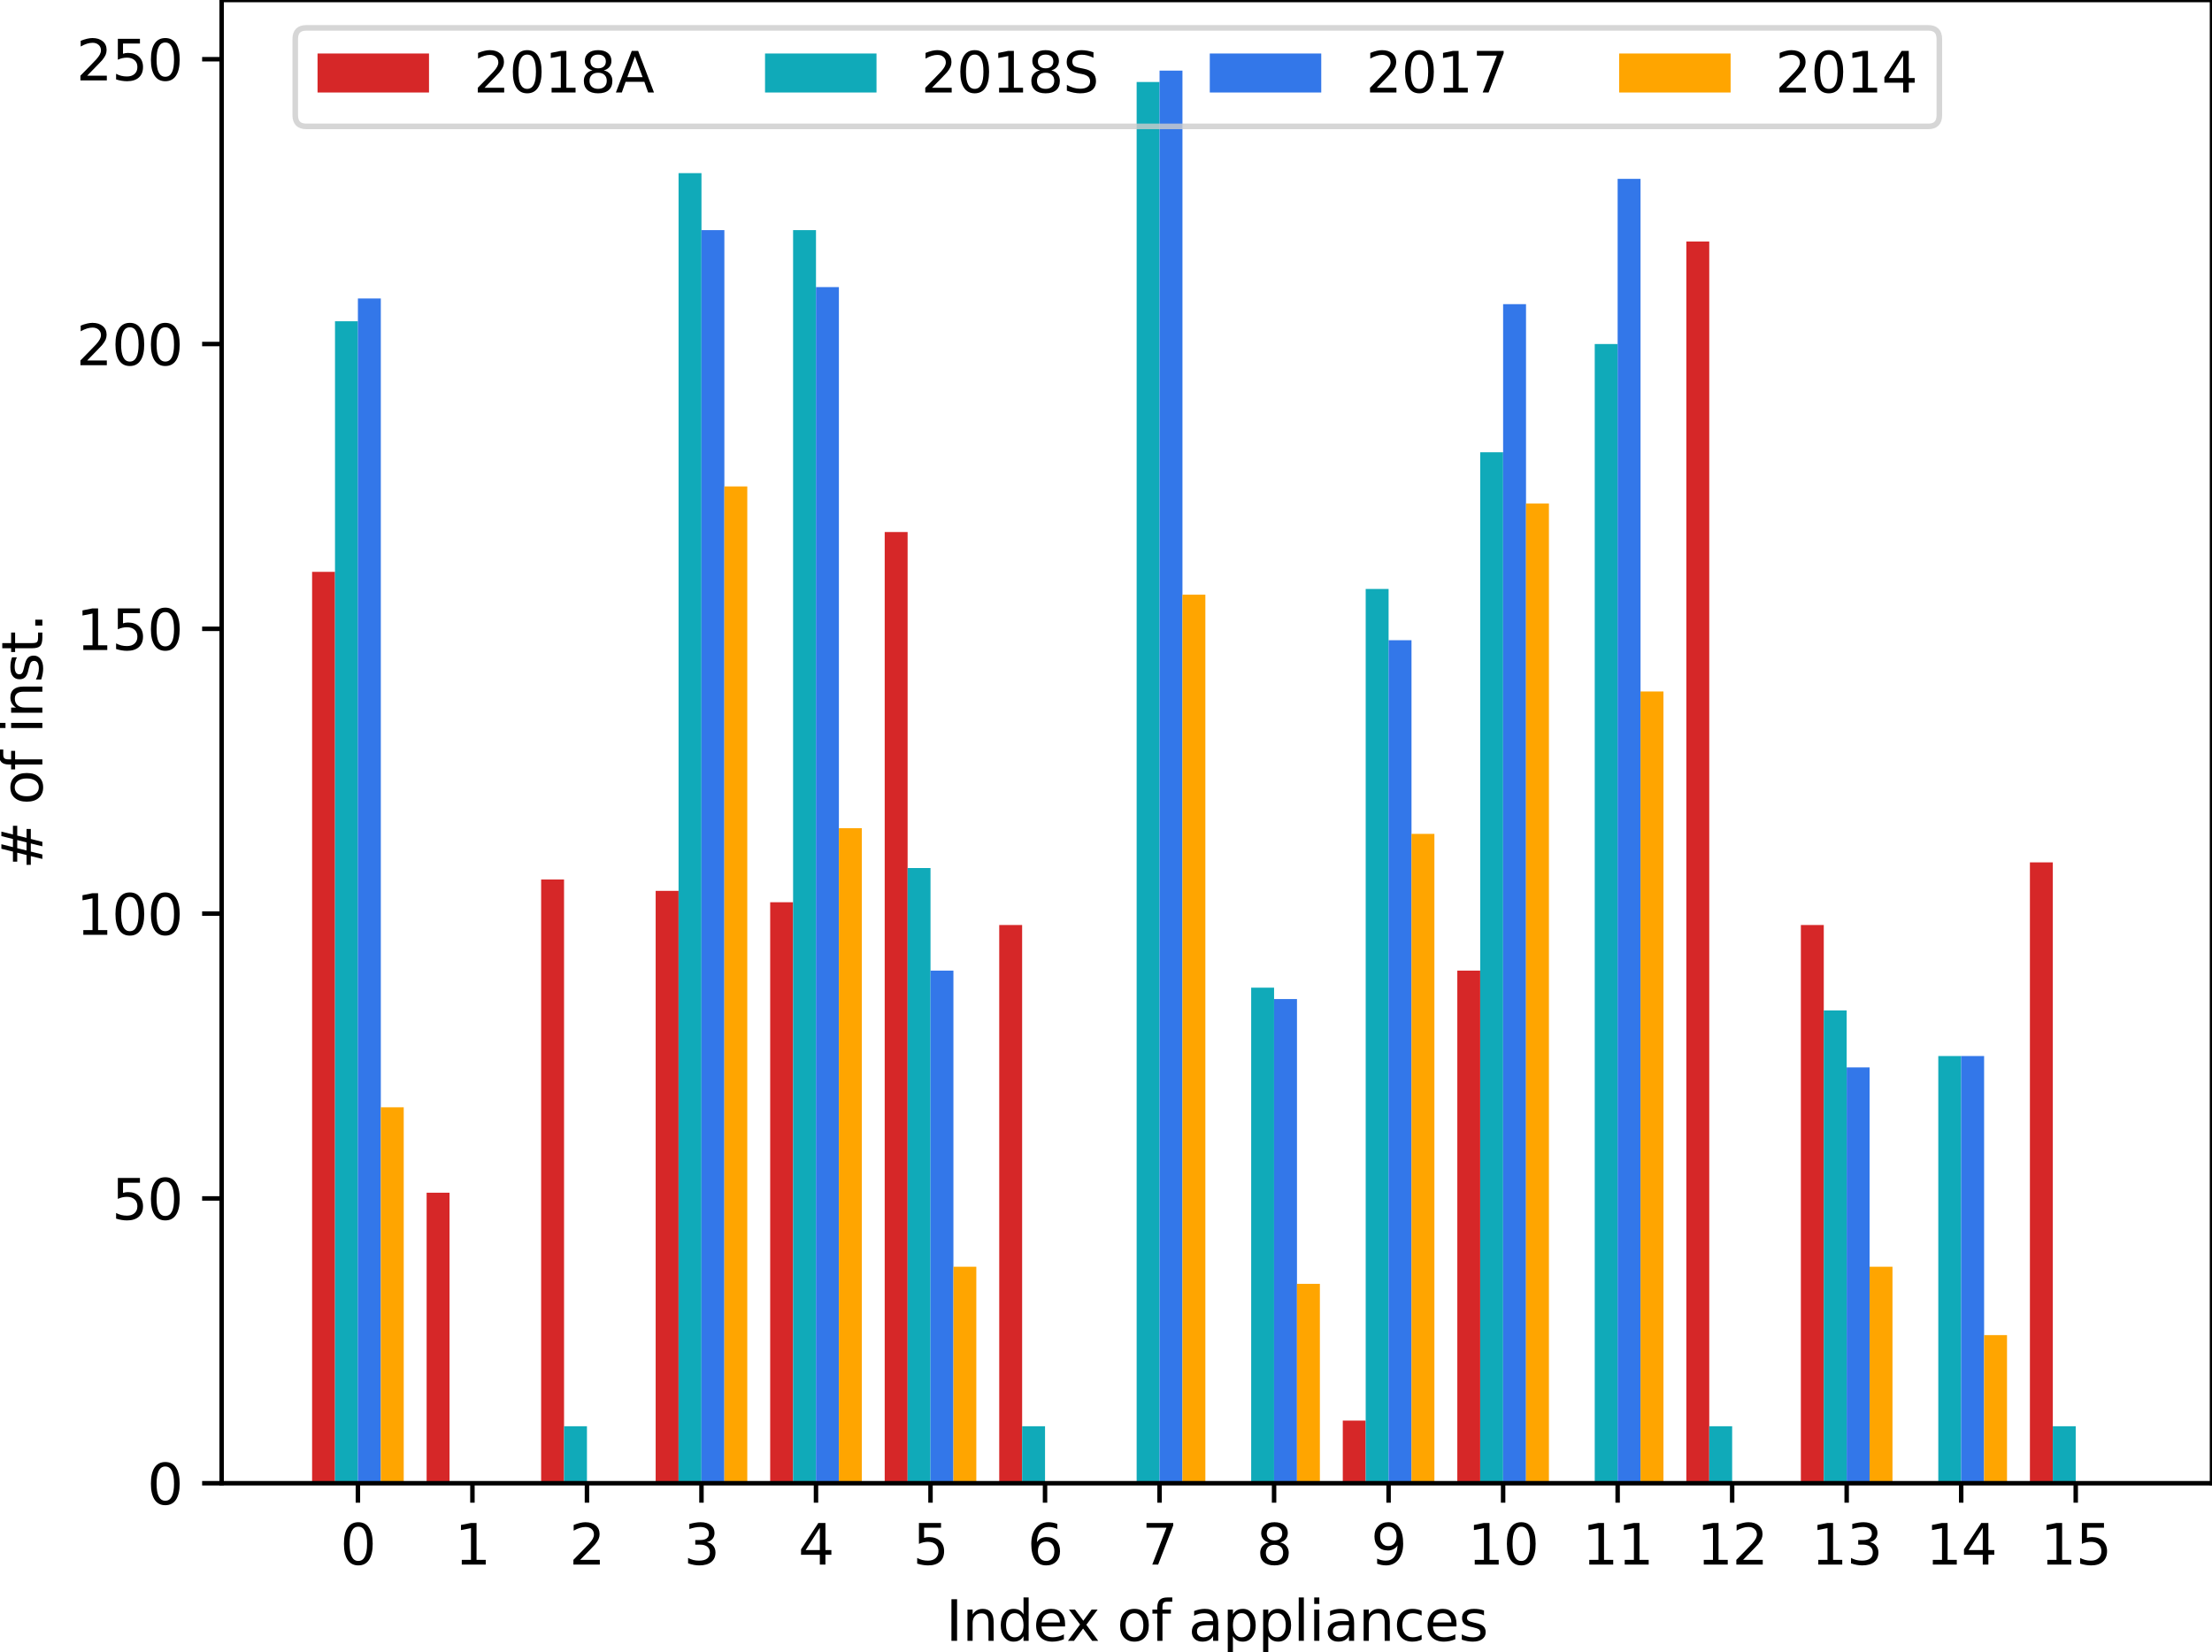 <?xml version="1.0" encoding="utf-8" standalone="no"?>
<!DOCTYPE svg PUBLIC "-//W3C//DTD SVG 1.1//EN"
  "http://www.w3.org/Graphics/SVG/1.1/DTD/svg11.dtd">
<svg xmlns:xlink="http://www.w3.org/1999/xlink" width="396.886pt" height="296.468pt" viewBox="0 0 396.886 296.468" xmlns="http://www.w3.org/2000/svg" version="1.1">
 <defs>
  <style type="text/css">*{stroke-linejoin: round; stroke-linecap: butt}</style>
 </defs>
 <g id="figure_1">
  <g id="patch_1">
   <path d="M 0 296.468 
L 396.886 296.468 
L 396.886 0 
L 0 0 
L 0 296.468 
z
" style="fill: none"/>
  </g>
  <g id="axes_1">
   <g id="patch_2">
    <path d="M 39.766 266.112 
L 396.886 266.112 
L 396.886 -0 
L 39.766 -0 
L 39.766 266.112 
z
" style="fill: none"/>
   </g>
   <g id="patch_3">
    <path d="M 55.998 266.112 
L 60.108 266.112 
L 60.108 102.602 
L 55.998 102.602 
z
" clip-path="url(#p66d63cb814)" style="fill: #d62728"/>
   </g>
   <g id="patch_4">
    <path d="M 76.546 266.112 
L 80.656 266.112 
L 80.656 213.993 
L 76.546 213.993 
z
" clip-path="url(#p66d63cb814)" style="fill: #d62728"/>
   </g>
   <g id="patch_5">
    <path d="M 97.094 266.112 
L 101.203 266.112 
L 101.203 157.787 
L 97.094 157.787 
z
" clip-path="url(#p66d63cb814)" style="fill: #d62728"/>
   </g>
   <g id="patch_6">
    <path d="M 117.642 266.112 
L 121.751 266.112 
L 121.751 159.831 
L 117.642 159.831 
z
" clip-path="url(#p66d63cb814)" style="fill: #d62728"/>
   </g>
   <g id="patch_7">
    <path d="M 138.189 266.112 
L 142.299 266.112 
L 142.299 161.875 
L 138.189 161.875 
z
" clip-path="url(#p66d63cb814)" style="fill: #d62728"/>
   </g>
   <g id="patch_8">
    <path d="M 158.737 266.112 
L 162.847 266.112 
L 162.847 95.449 
L 158.737 95.449 
z
" clip-path="url(#p66d63cb814)" style="fill: #d62728"/>
   </g>
   <g id="patch_9">
    <path d="M 179.285 266.112 
L 183.394 266.112 
L 183.394 165.962 
L 179.285 165.962 
z
" clip-path="url(#p66d63cb814)" style="fill: #d62728"/>
   </g>
   <g id="patch_10">
    <path d="M 199.833 266.112 
L 203.942 266.112 
L 203.942 266.112 
L 199.833 266.112 
z
" clip-path="url(#p66d63cb814)" style="fill: #d62728"/>
   </g>
   <g id="patch_11">
    <path d="M 220.38 266.112 
L 224.49 266.112 
L 224.49 266.112 
L 220.38 266.112 
z
" clip-path="url(#p66d63cb814)" style="fill: #d62728"/>
   </g>
   <g id="patch_12">
    <path d="M 240.928 266.112 
L 245.038 266.112 
L 245.038 254.871 
L 240.928 254.871 
z
" clip-path="url(#p66d63cb814)" style="fill: #d62728"/>
   </g>
   <g id="patch_13">
    <path d="M 261.476 266.112 
L 265.585 266.112 
L 265.585 174.138 
L 261.476 174.138 
z
" clip-path="url(#p66d63cb814)" style="fill: #d62728"/>
   </g>
   <g id="patch_14">
    <path d="M 282.024 266.112 
L 286.133 266.112 
L 286.133 266.112 
L 282.024 266.112 
z
" clip-path="url(#p66d63cb814)" style="fill: #d62728"/>
   </g>
   <g id="patch_15">
    <path d="M 302.571 266.112 
L 306.681 266.112 
L 306.681 43.33 
L 302.571 43.33 
z
" clip-path="url(#p66d63cb814)" style="fill: #d62728"/>
   </g>
   <g id="patch_16">
    <path d="M 323.119 266.112 
L 327.229 266.112 
L 327.229 165.962 
L 323.119 165.962 
z
" clip-path="url(#p66d63cb814)" style="fill: #d62728"/>
   </g>
   <g id="patch_17">
    <path d="M 343.667 266.112 
L 347.776 266.112 
L 347.776 266.112 
L 343.667 266.112 
z
" clip-path="url(#p66d63cb814)" style="fill: #d62728"/>
   </g>
   <g id="patch_18">
    <path d="M 364.215 266.112 
L 368.324 266.112 
L 368.324 154.721 
L 364.215 154.721 
z
" clip-path="url(#p66d63cb814)" style="fill: #d62728"/>
   </g>
   <g id="patch_19">
    <path d="M 60.108 266.112 
L 64.217 266.112 
L 64.217 57.637 
L 60.108 57.637 
z
" clip-path="url(#p66d63cb814)" style="fill: #10aab9"/>
   </g>
   <g id="patch_20">
    <path d="M 80.656 266.112 
L 84.765 266.112 
L 84.765 266.112 
L 80.656 266.112 
z
" clip-path="url(#p66d63cb814)" style="fill: #10aab9"/>
   </g>
   <g id="patch_21">
    <path d="M 101.203 266.112 
L 105.313 266.112 
L 105.313 255.893 
L 101.203 255.893 
z
" clip-path="url(#p66d63cb814)" style="fill: #10aab9"/>
   </g>
   <g id="patch_22">
    <path d="M 121.751 266.112 
L 125.861 266.112 
L 125.861 31.067 
L 121.751 31.067 
z
" clip-path="url(#p66d63cb814)" style="fill: #10aab9"/>
   </g>
   <g id="patch_23">
    <path d="M 142.299 266.112 
L 146.408 266.112 
L 146.408 41.286 
L 142.299 41.286 
z
" clip-path="url(#p66d63cb814)" style="fill: #10aab9"/>
   </g>
   <g id="patch_24">
    <path d="M 162.847 266.112 
L 166.956 266.112 
L 166.956 155.743 
L 162.847 155.743 
z
" clip-path="url(#p66d63cb814)" style="fill: #10aab9"/>
   </g>
   <g id="patch_25">
    <path d="M 183.394 266.112 
L 187.504 266.112 
L 187.504 255.893 
L 183.394 255.893 
z
" clip-path="url(#p66d63cb814)" style="fill: #10aab9"/>
   </g>
   <g id="patch_26">
    <path d="M 203.942 266.112 
L 208.052 266.112 
L 208.052 14.716 
L 203.942 14.716 
z
" clip-path="url(#p66d63cb814)" style="fill: #10aab9"/>
   </g>
   <g id="patch_27">
    <path d="M 224.49 266.112 
L 228.6 266.112 
L 228.6 177.204 
L 224.49 177.204 
z
" clip-path="url(#p66d63cb814)" style="fill: #10aab9"/>
   </g>
   <g id="patch_28">
    <path d="M 245.038 266.112 
L 249.147 266.112 
L 249.147 105.668 
L 245.038 105.668 
z
" clip-path="url(#p66d63cb814)" style="fill: #10aab9"/>
   </g>
   <g id="patch_29">
    <path d="M 265.585 266.112 
L 269.695 266.112 
L 269.695 81.142 
L 265.585 81.142 
z
" clip-path="url(#p66d63cb814)" style="fill: #10aab9"/>
   </g>
   <g id="patch_30">
    <path d="M 286.133 266.112 
L 290.243 266.112 
L 290.243 61.725 
L 286.133 61.725 
z
" clip-path="url(#p66d63cb814)" style="fill: #10aab9"/>
   </g>
   <g id="patch_31">
    <path d="M 306.681 266.112 
L 310.791 266.112 
L 310.791 255.893 
L 306.681 255.893 
z
" clip-path="url(#p66d63cb814)" style="fill: #10aab9"/>
   </g>
   <g id="patch_32">
    <path d="M 327.229 266.112 
L 331.338 266.112 
L 331.338 181.291 
L 327.229 181.291 
z
" clip-path="url(#p66d63cb814)" style="fill: #10aab9"/>
   </g>
   <g id="patch_33">
    <path d="M 347.776 266.112 
L 351.886 266.112 
L 351.886 189.467 
L 347.776 189.467 
z
" clip-path="url(#p66d63cb814)" style="fill: #10aab9"/>
   </g>
   <g id="patch_34">
    <path d="M 368.324 266.112 
L 372.434 266.112 
L 372.434 255.893 
L 368.324 255.893 
z
" clip-path="url(#p66d63cb814)" style="fill: #10aab9"/>
   </g>
   <g id="patch_35">
    <path d="M 64.217 266.112 
L 68.327 266.112 
L 68.327 53.549 
L 64.217 53.549 
z
" clip-path="url(#p66d63cb814)" style="fill: #3377e9"/>
   </g>
   <g id="patch_36">
    <path d="M 84.765 266.112 
L 88.875 266.112 
L 88.875 266.112 
L 84.765 266.112 
z
" clip-path="url(#p66d63cb814)" style="fill: #3377e9"/>
   </g>
   <g id="patch_37">
    <path d="M 105.313 266.112 
L 109.423 266.112 
L 109.423 266.112 
L 105.313 266.112 
z
" clip-path="url(#p66d63cb814)" style="fill: #3377e9"/>
   </g>
   <g id="patch_38">
    <path d="M 125.861 266.112 
L 129.97 266.112 
L 129.97 41.286 
L 125.861 41.286 
z
" clip-path="url(#p66d63cb814)" style="fill: #3377e9"/>
   </g>
   <g id="patch_39">
    <path d="M 146.408 266.112 
L 150.518 266.112 
L 150.518 51.506 
L 146.408 51.506 
z
" clip-path="url(#p66d63cb814)" style="fill: #3377e9"/>
   </g>
   <g id="patch_40">
    <path d="M 166.956 266.112 
L 171.066 266.112 
L 171.066 174.138 
L 166.956 174.138 
z
" clip-path="url(#p66d63cb814)" style="fill: #3377e9"/>
   </g>
   <g id="patch_41">
    <path d="M 187.504 266.112 
L 191.614 266.112 
L 191.614 266.112 
L 187.504 266.112 
z
" clip-path="url(#p66d63cb814)" style="fill: #3377e9"/>
   </g>
   <g id="patch_42">
    <path d="M 208.052 266.112 
L 212.161 266.112 
L 212.161 12.672 
L 208.052 12.672 
z
" clip-path="url(#p66d63cb814)" style="fill: #3377e9"/>
   </g>
   <g id="patch_43">
    <path d="M 228.6 266.112 
L 232.709 266.112 
L 232.709 179.247 
L 228.6 179.247 
z
" clip-path="url(#p66d63cb814)" style="fill: #3377e9"/>
   </g>
   <g id="patch_44">
    <path d="M 249.147 266.112 
L 253.257 266.112 
L 253.257 114.866 
L 249.147 114.866 
z
" clip-path="url(#p66d63cb814)" style="fill: #3377e9"/>
   </g>
   <g id="patch_45">
    <path d="M 269.695 266.112 
L 273.805 266.112 
L 273.805 54.571 
L 269.695 54.571 
z
" clip-path="url(#p66d63cb814)" style="fill: #3377e9"/>
   </g>
   <g id="patch_46">
    <path d="M 290.243 266.112 
L 294.352 266.112 
L 294.352 32.089 
L 290.243 32.089 
z
" clip-path="url(#p66d63cb814)" style="fill: #3377e9"/>
   </g>
   <g id="patch_47">
    <path d="M 310.791 266.112 
L 314.9 266.112 
L 314.9 266.112 
L 310.791 266.112 
z
" clip-path="url(#p66d63cb814)" style="fill: #3377e9"/>
   </g>
   <g id="patch_48">
    <path d="M 331.338 266.112 
L 335.448 266.112 
L 335.448 191.511 
L 331.338 191.511 
z
" clip-path="url(#p66d63cb814)" style="fill: #3377e9"/>
   </g>
   <g id="patch_49">
    <path d="M 351.886 266.112 
L 355.996 266.112 
L 355.996 189.467 
L 351.886 189.467 
z
" clip-path="url(#p66d63cb814)" style="fill: #3377e9"/>
   </g>
   <g id="patch_50">
    <path d="M 372.434 266.112 
L 376.543 266.112 
L 376.543 266.112 
L 372.434 266.112 
z
" clip-path="url(#p66d63cb814)" style="fill: #3377e9"/>
   </g>
   <g id="patch_51">
    <path d="M 68.327 266.112 
L 72.437 266.112 
L 72.437 198.664 
L 68.327 198.664 
z
" clip-path="url(#p66d63cb814)" style="fill: #ffa500"/>
   </g>
   <g id="patch_52">
    <path d="M 88.875 266.112 
L 92.984 266.112 
L 92.984 266.112 
L 88.875 266.112 
z
" clip-path="url(#p66d63cb814)" style="fill: #ffa500"/>
   </g>
   <g id="patch_53">
    <path d="M 109.423 266.112 
L 113.532 266.112 
L 113.532 266.112 
L 109.423 266.112 
z
" clip-path="url(#p66d63cb814)" style="fill: #ffa500"/>
   </g>
   <g id="patch_54">
    <path d="M 129.97 266.112 
L 134.08 266.112 
L 134.08 87.273 
L 129.97 87.273 
z
" clip-path="url(#p66d63cb814)" style="fill: #ffa500"/>
   </g>
   <g id="patch_55">
    <path d="M 150.518 266.112 
L 154.628 266.112 
L 154.628 148.589 
L 150.518 148.589 
z
" clip-path="url(#p66d63cb814)" style="fill: #ffa500"/>
   </g>
   <g id="patch_56">
    <path d="M 171.066 266.112 
L 175.175 266.112 
L 175.175 227.278 
L 171.066 227.278 
z
" clip-path="url(#p66d63cb814)" style="fill: #ffa500"/>
   </g>
   <g id="patch_57">
    <path d="M 191.614 266.112 
L 195.723 266.112 
L 195.723 266.112 
L 191.614 266.112 
z
" clip-path="url(#p66d63cb814)" style="fill: #ffa500"/>
   </g>
   <g id="patch_58">
    <path d="M 212.161 266.112 
L 216.271 266.112 
L 216.271 106.69 
L 212.161 106.69 
z
" clip-path="url(#p66d63cb814)" style="fill: #ffa500"/>
   </g>
   <g id="patch_59">
    <path d="M 232.709 266.112 
L 236.819 266.112 
L 236.819 230.344 
L 232.709 230.344 
z
" clip-path="url(#p66d63cb814)" style="fill: #ffa500"/>
   </g>
   <g id="patch_60">
    <path d="M 253.257 266.112 
L 257.366 266.112 
L 257.366 149.611 
L 253.257 149.611 
z
" clip-path="url(#p66d63cb814)" style="fill: #ffa500"/>
   </g>
   <g id="patch_61">
    <path d="M 273.805 266.112 
L 277.914 266.112 
L 277.914 90.339 
L 273.805 90.339 
z
" clip-path="url(#p66d63cb814)" style="fill: #ffa500"/>
   </g>
   <g id="patch_62">
    <path d="M 294.352 266.112 
L 298.462 266.112 
L 298.462 124.063 
L 294.352 124.063 
z
" clip-path="url(#p66d63cb814)" style="fill: #ffa500"/>
   </g>
   <g id="patch_63">
    <path d="M 314.9 266.112 
L 319.01 266.112 
L 319.01 266.112 
L 314.9 266.112 
z
" clip-path="url(#p66d63cb814)" style="fill: #ffa500"/>
   </g>
   <g id="patch_64">
    <path d="M 335.448 266.112 
L 339.557 266.112 
L 339.557 227.278 
L 335.448 227.278 
z
" clip-path="url(#p66d63cb814)" style="fill: #ffa500"/>
   </g>
   <g id="patch_65">
    <path d="M 355.996 266.112 
L 360.105 266.112 
L 360.105 239.542 
L 355.996 239.542 
z
" clip-path="url(#p66d63cb814)" style="fill: #ffa500"/>
   </g>
   <g id="patch_66">
    <path d="M 376.543 266.112 
L 380.653 266.112 
L 380.653 266.112 
L 376.543 266.112 
z
" clip-path="url(#p66d63cb814)" style="fill: #ffa500"/>
   </g>
   <g id="matplotlib.axis_1">
    <g id="xtick_1">
     <g id="line2d_1">
      <defs>
       <path id="me896710793" d="M 0 0 
L 0 3.5 
" style="stroke: #000000; stroke-width: 0.8"/>
      </defs>
      <g>
       <use xlink:href="#me896710793" x="64.217" y="266.112" style="stroke: #000000; stroke-width: 0.8"/>
      </g>
     </g>
     <g id="text_1">
      <!-- 0 -->
      <g transform="translate(61.036 280.71) scale(0.1 -0.1)">
       <defs>
        <path id="DejaVuSans-30" d="M 2034 4250 
Q 1547 4250 1301 3770 
Q 1056 3291 1056 2328 
Q 1056 1369 1301 889 
Q 1547 409 2034 409 
Q 2525 409 2770 889 
Q 3016 1369 3016 2328 
Q 3016 3291 2770 3770 
Q 2525 4250 2034 4250 
z
M 2034 4750 
Q 2819 4750 3233 4129 
Q 3647 3509 3647 2328 
Q 3647 1150 3233 529 
Q 2819 -91 2034 -91 
Q 1250 -91 836 529 
Q 422 1150 422 2328 
Q 422 3509 836 4129 
Q 1250 4750 2034 4750 
z
" transform="scale(0.016)"/>
       </defs>
       <use xlink:href="#DejaVuSans-30"/>
      </g>
     </g>
    </g>
    <g id="xtick_2">
     <g id="line2d_2">
      <g>
       <use xlink:href="#me896710793" x="84.765" y="266.112" style="stroke: #000000; stroke-width: 0.8"/>
      </g>
     </g>
     <g id="text_2">
      <!-- 1 -->
      <g transform="translate(81.584 280.71) scale(0.1 -0.1)">
       <defs>
        <path id="DejaVuSans-31" d="M 794 531 
L 1825 531 
L 1825 4091 
L 703 3866 
L 703 4441 
L 1819 4666 
L 2450 4666 
L 2450 531 
L 3481 531 
L 3481 0 
L 794 0 
L 794 531 
z
" transform="scale(0.016)"/>
       </defs>
       <use xlink:href="#DejaVuSans-31"/>
      </g>
     </g>
    </g>
    <g id="xtick_3">
     <g id="line2d_3">
      <g>
       <use xlink:href="#me896710793" x="105.313" y="266.112" style="stroke: #000000; stroke-width: 0.8"/>
      </g>
     </g>
     <g id="text_3">
      <!-- 2 -->
      <g transform="translate(102.132 280.71) scale(0.1 -0.1)">
       <defs>
        <path id="DejaVuSans-32" d="M 1228 531 
L 3431 531 
L 3431 0 
L 469 0 
L 469 531 
Q 828 903 1448 1529 
Q 2069 2156 2228 2338 
Q 2531 2678 2651 2914 
Q 2772 3150 2772 3378 
Q 2772 3750 2511 3984 
Q 2250 4219 1831 4219 
Q 1534 4219 1204 4116 
Q 875 4013 500 3803 
L 500 4441 
Q 881 4594 1212 4672 
Q 1544 4750 1819 4750 
Q 2544 4750 2975 4387 
Q 3406 4025 3406 3419 
Q 3406 3131 3298 2873 
Q 3191 2616 2906 2266 
Q 2828 2175 2409 1742 
Q 1991 1309 1228 531 
z
" transform="scale(0.016)"/>
       </defs>
       <use xlink:href="#DejaVuSans-32"/>
      </g>
     </g>
    </g>
    <g id="xtick_4">
     <g id="line2d_4">
      <g>
       <use xlink:href="#me896710793" x="125.861" y="266.112" style="stroke: #000000; stroke-width: 0.8"/>
      </g>
     </g>
     <g id="text_4">
      <!-- 3 -->
      <g transform="translate(122.679 280.71) scale(0.1 -0.1)">
       <defs>
        <path id="DejaVuSans-33" d="M 2597 2516 
Q 3050 2419 3304 2112 
Q 3559 1806 3559 1356 
Q 3559 666 3084 287 
Q 2609 -91 1734 -91 
Q 1441 -91 1130 -33 
Q 819 25 488 141 
L 488 750 
Q 750 597 1062 519 
Q 1375 441 1716 441 
Q 2309 441 2620 675 
Q 2931 909 2931 1356 
Q 2931 1769 2642 2001 
Q 2353 2234 1838 2234 
L 1294 2234 
L 1294 2753 
L 1863 2753 
Q 2328 2753 2575 2939 
Q 2822 3125 2822 3475 
Q 2822 3834 2567 4026 
Q 2313 4219 1838 4219 
Q 1578 4219 1281 4162 
Q 984 4106 628 3988 
L 628 4550 
Q 988 4650 1302 4700 
Q 1616 4750 1894 4750 
Q 2613 4750 3031 4423 
Q 3450 4097 3450 3541 
Q 3450 3153 3228 2886 
Q 3006 2619 2597 2516 
z
" transform="scale(0.016)"/>
       </defs>
       <use xlink:href="#DejaVuSans-33"/>
      </g>
     </g>
    </g>
    <g id="xtick_5">
     <g id="line2d_5">
      <g>
       <use xlink:href="#me896710793" x="146.408" y="266.112" style="stroke: #000000; stroke-width: 0.8"/>
      </g>
     </g>
     <g id="text_5">
      <!-- 4 -->
      <g transform="translate(143.227 280.71) scale(0.1 -0.1)">
       <defs>
        <path id="DejaVuSans-34" d="M 2419 4116 
L 825 1625 
L 2419 1625 
L 2419 4116 
z
M 2253 4666 
L 3047 4666 
L 3047 1625 
L 3713 1625 
L 3713 1100 
L 3047 1100 
L 3047 0 
L 2419 0 
L 2419 1100 
L 313 1100 
L 313 1709 
L 2253 4666 
z
" transform="scale(0.016)"/>
       </defs>
       <use xlink:href="#DejaVuSans-34"/>
      </g>
     </g>
    </g>
    <g id="xtick_6">
     <g id="line2d_6">
      <g>
       <use xlink:href="#me896710793" x="166.956" y="266.112" style="stroke: #000000; stroke-width: 0.8"/>
      </g>
     </g>
     <g id="text_6">
      <!-- 5 -->
      <g transform="translate(163.775 280.71) scale(0.1 -0.1)">
       <defs>
        <path id="DejaVuSans-35" d="M 691 4666 
L 3169 4666 
L 3169 4134 
L 1269 4134 
L 1269 2991 
Q 1406 3038 1543 3061 
Q 1681 3084 1819 3084 
Q 2600 3084 3056 2656 
Q 3513 2228 3513 1497 
Q 3513 744 3044 326 
Q 2575 -91 1722 -91 
Q 1428 -91 1123 -41 
Q 819 9 494 109 
L 494 744 
Q 775 591 1075 516 
Q 1375 441 1709 441 
Q 2250 441 2565 725 
Q 2881 1009 2881 1497 
Q 2881 1984 2565 2268 
Q 2250 2553 1709 2553 
Q 1456 2553 1204 2497 
Q 953 2441 691 2322 
L 691 4666 
z
" transform="scale(0.016)"/>
       </defs>
       <use xlink:href="#DejaVuSans-35"/>
      </g>
     </g>
    </g>
    <g id="xtick_7">
     <g id="line2d_7">
      <g>
       <use xlink:href="#me896710793" x="187.504" y="266.112" style="stroke: #000000; stroke-width: 0.8"/>
      </g>
     </g>
     <g id="text_7">
      <!-- 6 -->
      <g transform="translate(184.323 280.71) scale(0.1 -0.1)">
       <defs>
        <path id="DejaVuSans-36" d="M 2113 2584 
Q 1688 2584 1439 2293 
Q 1191 2003 1191 1497 
Q 1191 994 1439 701 
Q 1688 409 2113 409 
Q 2538 409 2786 701 
Q 3034 994 3034 1497 
Q 3034 2003 2786 2293 
Q 2538 2584 2113 2584 
z
M 3366 4563 
L 3366 3988 
Q 3128 4100 2886 4159 
Q 2644 4219 2406 4219 
Q 1781 4219 1451 3797 
Q 1122 3375 1075 2522 
Q 1259 2794 1537 2939 
Q 1816 3084 2150 3084 
Q 2853 3084 3261 2657 
Q 3669 2231 3669 1497 
Q 3669 778 3244 343 
Q 2819 -91 2113 -91 
Q 1303 -91 875 529 
Q 447 1150 447 2328 
Q 447 3434 972 4092 
Q 1497 4750 2381 4750 
Q 2619 4750 2861 4703 
Q 3103 4656 3366 4563 
z
" transform="scale(0.016)"/>
       </defs>
       <use xlink:href="#DejaVuSans-36"/>
      </g>
     </g>
    </g>
    <g id="xtick_8">
     <g id="line2d_8">
      <g>
       <use xlink:href="#me896710793" x="208.052" y="266.112" style="stroke: #000000; stroke-width: 0.8"/>
      </g>
     </g>
     <g id="text_8">
      <!-- 7 -->
      <g transform="translate(204.87 280.71) scale(0.1 -0.1)">
       <defs>
        <path id="DejaVuSans-37" d="M 525 4666 
L 3525 4666 
L 3525 4397 
L 1831 0 
L 1172 0 
L 2766 4134 
L 525 4134 
L 525 4666 
z
" transform="scale(0.016)"/>
       </defs>
       <use xlink:href="#DejaVuSans-37"/>
      </g>
     </g>
    </g>
    <g id="xtick_9">
     <g id="line2d_9">
      <g>
       <use xlink:href="#me896710793" x="228.6" y="266.112" style="stroke: #000000; stroke-width: 0.8"/>
      </g>
     </g>
     <g id="text_9">
      <!-- 8 -->
      <g transform="translate(225.418 280.71) scale(0.1 -0.1)">
       <defs>
        <path id="DejaVuSans-38" d="M 2034 2216 
Q 1584 2216 1326 1975 
Q 1069 1734 1069 1313 
Q 1069 891 1326 650 
Q 1584 409 2034 409 
Q 2484 409 2743 651 
Q 3003 894 3003 1313 
Q 3003 1734 2745 1975 
Q 2488 2216 2034 2216 
z
M 1403 2484 
Q 997 2584 770 2862 
Q 544 3141 544 3541 
Q 544 4100 942 4425 
Q 1341 4750 2034 4750 
Q 2731 4750 3128 4425 
Q 3525 4100 3525 3541 
Q 3525 3141 3298 2862 
Q 3072 2584 2669 2484 
Q 3125 2378 3379 2068 
Q 3634 1759 3634 1313 
Q 3634 634 3220 271 
Q 2806 -91 2034 -91 
Q 1263 -91 848 271 
Q 434 634 434 1313 
Q 434 1759 690 2068 
Q 947 2378 1403 2484 
z
M 1172 3481 
Q 1172 3119 1398 2916 
Q 1625 2713 2034 2713 
Q 2441 2713 2670 2916 
Q 2900 3119 2900 3481 
Q 2900 3844 2670 4047 
Q 2441 4250 2034 4250 
Q 1625 4250 1398 4047 
Q 1172 3844 1172 3481 
z
" transform="scale(0.016)"/>
       </defs>
       <use xlink:href="#DejaVuSans-38"/>
      </g>
     </g>
    </g>
    <g id="xtick_10">
     <g id="line2d_10">
      <g>
       <use xlink:href="#me896710793" x="249.147" y="266.112" style="stroke: #000000; stroke-width: 0.8"/>
      </g>
     </g>
     <g id="text_10">
      <!-- 9 -->
      <g transform="translate(245.966 280.71) scale(0.1 -0.1)">
       <defs>
        <path id="DejaVuSans-39" d="M 703 97 
L 703 672 
Q 941 559 1184 500 
Q 1428 441 1663 441 
Q 2288 441 2617 861 
Q 2947 1281 2994 2138 
Q 2813 1869 2534 1725 
Q 2256 1581 1919 1581 
Q 1219 1581 811 2004 
Q 403 2428 403 3163 
Q 403 3881 828 4315 
Q 1253 4750 1959 4750 
Q 2769 4750 3195 4129 
Q 3622 3509 3622 2328 
Q 3622 1225 3098 567 
Q 2575 -91 1691 -91 
Q 1453 -91 1209 -44 
Q 966 3 703 97 
z
M 1959 2075 
Q 2384 2075 2632 2365 
Q 2881 2656 2881 3163 
Q 2881 3666 2632 3958 
Q 2384 4250 1959 4250 
Q 1534 4250 1286 3958 
Q 1038 3666 1038 3163 
Q 1038 2656 1286 2365 
Q 1534 2075 1959 2075 
z
" transform="scale(0.016)"/>
       </defs>
       <use xlink:href="#DejaVuSans-39"/>
      </g>
     </g>
    </g>
    <g id="xtick_11">
     <g id="line2d_11">
      <g>
       <use xlink:href="#me896710793" x="269.695" y="266.112" style="stroke: #000000; stroke-width: 0.8"/>
      </g>
     </g>
     <g id="text_11">
      <!-- 10 -->
      <g transform="translate(263.333 280.71) scale(0.1 -0.1)">
       <use xlink:href="#DejaVuSans-31"/>
       <use xlink:href="#DejaVuSans-30" x="63.623"/>
      </g>
     </g>
    </g>
    <g id="xtick_12">
     <g id="line2d_12">
      <g>
       <use xlink:href="#me896710793" x="290.243" y="266.112" style="stroke: #000000; stroke-width: 0.8"/>
      </g>
     </g>
     <g id="text_12">
      <!-- 11 -->
      <g transform="translate(283.88 280.71) scale(0.1 -0.1)">
       <use xlink:href="#DejaVuSans-31"/>
       <use xlink:href="#DejaVuSans-31" x="63.623"/>
      </g>
     </g>
    </g>
    <g id="xtick_13">
     <g id="line2d_13">
      <g>
       <use xlink:href="#me896710793" x="310.791" y="266.112" style="stroke: #000000; stroke-width: 0.8"/>
      </g>
     </g>
     <g id="text_13">
      <!-- 12 -->
      <g transform="translate(304.428 280.71) scale(0.1 -0.1)">
       <use xlink:href="#DejaVuSans-31"/>
       <use xlink:href="#DejaVuSans-32" x="63.623"/>
      </g>
     </g>
    </g>
    <g id="xtick_14">
     <g id="line2d_14">
      <g>
       <use xlink:href="#me896710793" x="331.338" y="266.112" style="stroke: #000000; stroke-width: 0.8"/>
      </g>
     </g>
     <g id="text_14">
      <!-- 13 -->
      <g transform="translate(324.976 280.71) scale(0.1 -0.1)">
       <use xlink:href="#DejaVuSans-31"/>
       <use xlink:href="#DejaVuSans-33" x="63.623"/>
      </g>
     </g>
    </g>
    <g id="xtick_15">
     <g id="line2d_15">
      <g>
       <use xlink:href="#me896710793" x="351.886" y="266.112" style="stroke: #000000; stroke-width: 0.8"/>
      </g>
     </g>
     <g id="text_15">
      <!-- 14 -->
      <g transform="translate(345.524 280.71) scale(0.1 -0.1)">
       <use xlink:href="#DejaVuSans-31"/>
       <use xlink:href="#DejaVuSans-34" x="63.623"/>
      </g>
     </g>
    </g>
    <g id="xtick_16">
     <g id="line2d_16">
      <g>
       <use xlink:href="#me896710793" x="372.434" y="266.112" style="stroke: #000000; stroke-width: 0.8"/>
      </g>
     </g>
     <g id="text_16">
      <!-- 15 -->
      <g transform="translate(366.071 280.71) scale(0.1 -0.1)">
       <use xlink:href="#DejaVuSans-31"/>
       <use xlink:href="#DejaVuSans-35" x="63.623"/>
      </g>
     </g>
    </g>
    <g id="text_17">
     <!-- Index of appliances -->
     <g transform="translate(169.708 294.389) scale(0.1 -0.1)">
      <defs>
       <path id="DejaVuSans-49" d="M 628 4666 
L 1259 4666 
L 1259 0 
L 628 0 
L 628 4666 
z
" transform="scale(0.016)"/>
       <path id="DejaVuSans-6e" d="M 3513 2113 
L 3513 0 
L 2938 0 
L 2938 2094 
Q 2938 2591 2744 2837 
Q 2550 3084 2163 3084 
Q 1697 3084 1428 2787 
Q 1159 2491 1159 1978 
L 1159 0 
L 581 0 
L 581 3500 
L 1159 3500 
L 1159 2956 
Q 1366 3272 1645 3428 
Q 1925 3584 2291 3584 
Q 2894 3584 3203 3211 
Q 3513 2838 3513 2113 
z
" transform="scale(0.016)"/>
       <path id="DejaVuSans-64" d="M 2906 2969 
L 2906 4863 
L 3481 4863 
L 3481 0 
L 2906 0 
L 2906 525 
Q 2725 213 2448 61 
Q 2172 -91 1784 -91 
Q 1150 -91 751 415 
Q 353 922 353 1747 
Q 353 2572 751 3078 
Q 1150 3584 1784 3584 
Q 2172 3584 2448 3432 
Q 2725 3281 2906 2969 
z
M 947 1747 
Q 947 1113 1208 752 
Q 1469 391 1925 391 
Q 2381 391 2643 752 
Q 2906 1113 2906 1747 
Q 2906 2381 2643 2742 
Q 2381 3103 1925 3103 
Q 1469 3103 1208 2742 
Q 947 2381 947 1747 
z
" transform="scale(0.016)"/>
       <path id="DejaVuSans-65" d="M 3597 1894 
L 3597 1613 
L 953 1613 
Q 991 1019 1311 708 
Q 1631 397 2203 397 
Q 2534 397 2845 478 
Q 3156 559 3463 722 
L 3463 178 
Q 3153 47 2828 -22 
Q 2503 -91 2169 -91 
Q 1331 -91 842 396 
Q 353 884 353 1716 
Q 353 2575 817 3079 
Q 1281 3584 2069 3584 
Q 2775 3584 3186 3129 
Q 3597 2675 3597 1894 
z
M 3022 2063 
Q 3016 2534 2758 2815 
Q 2500 3097 2075 3097 
Q 1594 3097 1305 2825 
Q 1016 2553 972 2059 
L 3022 2063 
z
" transform="scale(0.016)"/>
       <path id="DejaVuSans-78" d="M 3513 3500 
L 2247 1797 
L 3578 0 
L 2900 0 
L 1881 1375 
L 863 0 
L 184 0 
L 1544 1831 
L 300 3500 
L 978 3500 
L 1906 2253 
L 2834 3500 
L 3513 3500 
z
" transform="scale(0.016)"/>
       <path id="DejaVuSans-20" transform="scale(0.016)"/>
       <path id="DejaVuSans-6f" d="M 1959 3097 
Q 1497 3097 1228 2736 
Q 959 2375 959 1747 
Q 959 1119 1226 758 
Q 1494 397 1959 397 
Q 2419 397 2687 759 
Q 2956 1122 2956 1747 
Q 2956 2369 2687 2733 
Q 2419 3097 1959 3097 
z
M 1959 3584 
Q 2709 3584 3137 3096 
Q 3566 2609 3566 1747 
Q 3566 888 3137 398 
Q 2709 -91 1959 -91 
Q 1206 -91 779 398 
Q 353 888 353 1747 
Q 353 2609 779 3096 
Q 1206 3584 1959 3584 
z
" transform="scale(0.016)"/>
       <path id="DejaVuSans-66" d="M 2375 4863 
L 2375 4384 
L 1825 4384 
Q 1516 4384 1395 4259 
Q 1275 4134 1275 3809 
L 1275 3500 
L 2222 3500 
L 2222 3053 
L 1275 3053 
L 1275 0 
L 697 0 
L 697 3053 
L 147 3053 
L 147 3500 
L 697 3500 
L 697 3744 
Q 697 4328 969 4595 
Q 1241 4863 1831 4863 
L 2375 4863 
z
" transform="scale(0.016)"/>
       <path id="DejaVuSans-61" d="M 2194 1759 
Q 1497 1759 1228 1600 
Q 959 1441 959 1056 
Q 959 750 1161 570 
Q 1363 391 1709 391 
Q 2188 391 2477 730 
Q 2766 1069 2766 1631 
L 2766 1759 
L 2194 1759 
z
M 3341 1997 
L 3341 0 
L 2766 0 
L 2766 531 
Q 2569 213 2275 61 
Q 1981 -91 1556 -91 
Q 1019 -91 701 211 
Q 384 513 384 1019 
Q 384 1609 779 1909 
Q 1175 2209 1959 2209 
L 2766 2209 
L 2766 2266 
Q 2766 2663 2505 2880 
Q 2244 3097 1772 3097 
Q 1472 3097 1187 3025 
Q 903 2953 641 2809 
L 641 3341 
Q 956 3463 1253 3523 
Q 1550 3584 1831 3584 
Q 2591 3584 2966 3190 
Q 3341 2797 3341 1997 
z
" transform="scale(0.016)"/>
       <path id="DejaVuSans-70" d="M 1159 525 
L 1159 -1331 
L 581 -1331 
L 581 3500 
L 1159 3500 
L 1159 2969 
Q 1341 3281 1617 3432 
Q 1894 3584 2278 3584 
Q 2916 3584 3314 3078 
Q 3713 2572 3713 1747 
Q 3713 922 3314 415 
Q 2916 -91 2278 -91 
Q 1894 -91 1617 61 
Q 1341 213 1159 525 
z
M 3116 1747 
Q 3116 2381 2855 2742 
Q 2594 3103 2138 3103 
Q 1681 3103 1420 2742 
Q 1159 2381 1159 1747 
Q 1159 1113 1420 752 
Q 1681 391 2138 391 
Q 2594 391 2855 752 
Q 3116 1113 3116 1747 
z
" transform="scale(0.016)"/>
       <path id="DejaVuSans-6c" d="M 603 4863 
L 1178 4863 
L 1178 0 
L 603 0 
L 603 4863 
z
" transform="scale(0.016)"/>
       <path id="DejaVuSans-69" d="M 603 3500 
L 1178 3500 
L 1178 0 
L 603 0 
L 603 3500 
z
M 603 4863 
L 1178 4863 
L 1178 4134 
L 603 4134 
L 603 4863 
z
" transform="scale(0.016)"/>
       <path id="DejaVuSans-63" d="M 3122 3366 
L 3122 2828 
Q 2878 2963 2633 3030 
Q 2388 3097 2138 3097 
Q 1578 3097 1268 2742 
Q 959 2388 959 1747 
Q 959 1106 1268 751 
Q 1578 397 2138 397 
Q 2388 397 2633 464 
Q 2878 531 3122 666 
L 3122 134 
Q 2881 22 2623 -34 
Q 2366 -91 2075 -91 
Q 1284 -91 818 406 
Q 353 903 353 1747 
Q 353 2603 823 3093 
Q 1294 3584 2113 3584 
Q 2378 3584 2631 3529 
Q 2884 3475 3122 3366 
z
" transform="scale(0.016)"/>
       <path id="DejaVuSans-73" d="M 2834 3397 
L 2834 2853 
Q 2591 2978 2328 3040 
Q 2066 3103 1784 3103 
Q 1356 3103 1142 2972 
Q 928 2841 928 2578 
Q 928 2378 1081 2264 
Q 1234 2150 1697 2047 
L 1894 2003 
Q 2506 1872 2764 1633 
Q 3022 1394 3022 966 
Q 3022 478 2636 193 
Q 2250 -91 1575 -91 
Q 1294 -91 989 -36 
Q 684 19 347 128 
L 347 722 
Q 666 556 975 473 
Q 1284 391 1588 391 
Q 1994 391 2212 530 
Q 2431 669 2431 922 
Q 2431 1156 2273 1281 
Q 2116 1406 1581 1522 
L 1381 1569 
Q 847 1681 609 1914 
Q 372 2147 372 2553 
Q 372 3047 722 3315 
Q 1072 3584 1716 3584 
Q 2034 3584 2315 3537 
Q 2597 3491 2834 3397 
z
" transform="scale(0.016)"/>
      </defs>
      <use xlink:href="#DejaVuSans-49"/>
      <use xlink:href="#DejaVuSans-6e" x="29.492"/>
      <use xlink:href="#DejaVuSans-64" x="92.871"/>
      <use xlink:href="#DejaVuSans-65" x="156.348"/>
      <use xlink:href="#DejaVuSans-78" x="216.121"/>
      <use xlink:href="#DejaVuSans-20" x="275.301"/>
      <use xlink:href="#DejaVuSans-6f" x="307.088"/>
      <use xlink:href="#DejaVuSans-66" x="368.27"/>
      <use xlink:href="#DejaVuSans-20" x="403.475"/>
      <use xlink:href="#DejaVuSans-61" x="435.262"/>
      <use xlink:href="#DejaVuSans-70" x="496.541"/>
      <use xlink:href="#DejaVuSans-70" x="560.018"/>
      <use xlink:href="#DejaVuSans-6c" x="623.494"/>
      <use xlink:href="#DejaVuSans-69" x="651.277"/>
      <use xlink:href="#DejaVuSans-61" x="679.061"/>
      <use xlink:href="#DejaVuSans-6e" x="740.34"/>
      <use xlink:href="#DejaVuSans-63" x="803.719"/>
      <use xlink:href="#DejaVuSans-65" x="858.699"/>
      <use xlink:href="#DejaVuSans-73" x="920.223"/>
     </g>
    </g>
   </g>
   <g id="matplotlib.axis_2">
    <g id="ytick_1">
     <g id="line2d_17">
      <defs>
       <path id="mc6038dba9d" d="M 0 0 
L -3.5 0 
" style="stroke: #000000; stroke-width: 0.8"/>
      </defs>
      <g>
       <use xlink:href="#mc6038dba9d" x="39.766" y="266.112" style="stroke: #000000; stroke-width: 0.8"/>
      </g>
     </g>
     <g id="text_18">
      <!-- 0 -->
      <g transform="translate(26.403 269.911) scale(0.1 -0.1)">
       <use xlink:href="#DejaVuSans-30"/>
      </g>
     </g>
    </g>
    <g id="ytick_2">
     <g id="line2d_18">
      <g>
       <use xlink:href="#mc6038dba9d" x="39.766" y="215.015" style="stroke: #000000; stroke-width: 0.8"/>
      </g>
     </g>
     <g id="text_19">
      <!-- 50 -->
      <g transform="translate(20.041 218.814) scale(0.1 -0.1)">
       <use xlink:href="#DejaVuSans-35"/>
       <use xlink:href="#DejaVuSans-30" x="63.623"/>
      </g>
     </g>
    </g>
    <g id="ytick_3">
     <g id="line2d_19">
      <g>
       <use xlink:href="#mc6038dba9d" x="39.766" y="163.918" style="stroke: #000000; stroke-width: 0.8"/>
      </g>
     </g>
     <g id="text_20">
      <!-- 100 -->
      <g transform="translate(13.678 167.718) scale(0.1 -0.1)">
       <use xlink:href="#DejaVuSans-31"/>
       <use xlink:href="#DejaVuSans-30" x="63.623"/>
       <use xlink:href="#DejaVuSans-30" x="127.246"/>
      </g>
     </g>
    </g>
    <g id="ytick_4">
     <g id="line2d_20">
      <g>
       <use xlink:href="#mc6038dba9d" x="39.766" y="112.822" style="stroke: #000000; stroke-width: 0.8"/>
      </g>
     </g>
     <g id="text_21">
      <!-- 150 -->
      <g transform="translate(13.678 116.621) scale(0.1 -0.1)">
       <use xlink:href="#DejaVuSans-31"/>
       <use xlink:href="#DejaVuSans-35" x="63.623"/>
       <use xlink:href="#DejaVuSans-30" x="127.246"/>
      </g>
     </g>
    </g>
    <g id="ytick_5">
     <g id="line2d_21">
      <g>
       <use xlink:href="#mc6038dba9d" x="39.766" y="61.725" style="stroke: #000000; stroke-width: 0.8"/>
      </g>
     </g>
     <g id="text_22">
      <!-- 200 -->
      <g transform="translate(13.678 65.524) scale(0.1 -0.1)">
       <use xlink:href="#DejaVuSans-32"/>
       <use xlink:href="#DejaVuSans-30" x="63.623"/>
       <use xlink:href="#DejaVuSans-30" x="127.246"/>
      </g>
     </g>
    </g>
    <g id="ytick_6">
     <g id="line2d_22">
      <g>
       <use xlink:href="#mc6038dba9d" x="39.766" y="10.628" style="stroke: #000000; stroke-width: 0.8"/>
      </g>
     </g>
     <g id="text_23">
      <!-- 250 -->
      <g transform="translate(13.678 14.427) scale(0.1 -0.1)">
       <use xlink:href="#DejaVuSans-32"/>
       <use xlink:href="#DejaVuSans-35" x="63.623"/>
       <use xlink:href="#DejaVuSans-30" x="127.246"/>
      </g>
     </g>
    </g>
    <g id="text_24">
     <!-- # of inst. -->
     <g transform="translate(7.598 155.955) rotate(-90) scale(0.1 -0.1)">
      <defs>
       <path id="DejaVuSans-23" d="M 3272 2816 
L 2363 2816 
L 2100 1772 
L 3016 1772 
L 3272 2816 
z
M 2803 4594 
L 2478 3297 
L 3391 3297 
L 3719 4594 
L 4219 4594 
L 3897 3297 
L 4872 3297 
L 4872 2816 
L 3775 2816 
L 3519 1772 
L 4513 1772 
L 4513 1294 
L 3397 1294 
L 3072 0 
L 2572 0 
L 2894 1294 
L 1978 1294 
L 1656 0 
L 1153 0 
L 1478 1294 
L 494 1294 
L 494 1772 
L 1594 1772 
L 1856 2816 
L 850 2816 
L 850 3297 
L 1978 3297 
L 2297 4594 
L 2803 4594 
z
" transform="scale(0.016)"/>
       <path id="DejaVuSans-74" d="M 1172 4494 
L 1172 3500 
L 2356 3500 
L 2356 3053 
L 1172 3053 
L 1172 1153 
Q 1172 725 1289 603 
Q 1406 481 1766 481 
L 2356 481 
L 2356 0 
L 1766 0 
Q 1100 0 847 248 
Q 594 497 594 1153 
L 594 3053 
L 172 3053 
L 172 3500 
L 594 3500 
L 594 4494 
L 1172 4494 
z
" transform="scale(0.016)"/>
       <path id="DejaVuSans-2e" d="M 684 794 
L 1344 794 
L 1344 0 
L 684 0 
L 684 794 
z
" transform="scale(0.016)"/>
      </defs>
      <use xlink:href="#DejaVuSans-23"/>
      <use xlink:href="#DejaVuSans-20" x="83.789"/>
      <use xlink:href="#DejaVuSans-6f" x="115.576"/>
      <use xlink:href="#DejaVuSans-66" x="176.758"/>
      <use xlink:href="#DejaVuSans-20" x="211.963"/>
      <use xlink:href="#DejaVuSans-69" x="243.75"/>
      <use xlink:href="#DejaVuSans-6e" x="271.533"/>
      <use xlink:href="#DejaVuSans-73" x="334.912"/>
      <use xlink:href="#DejaVuSans-74" x="387.012"/>
      <use xlink:href="#DejaVuSans-2e" x="426.221"/>
     </g>
    </g>
   </g>
   <g id="patch_67">
    <path d="M 39.766 266.112 
L 39.766 -0 
" style="fill: none; stroke: #000000; stroke-width: 0.8; stroke-linejoin: miter; stroke-linecap: square"/>
   </g>
   <g id="patch_68">
    <path d="M 396.886 266.112 
L 396.886 -0 
" style="fill: none; stroke: #000000; stroke-width: 0.8; stroke-linejoin: miter; stroke-linecap: square"/>
   </g>
   <g id="patch_69">
    <path d="M 39.766 266.112 
L 396.886 266.112 
" style="fill: none; stroke: #000000; stroke-width: 0.8; stroke-linejoin: miter; stroke-linecap: square"/>
   </g>
   <g id="patch_70">
    <path d="M 39.766 -0 
L 396.886 -0 
" style="fill: none; stroke: #000000; stroke-width: 0.8; stroke-linejoin: miter; stroke-linecap: square"/>
   </g>
   <g id="legend_1">
    <g id="patch_71">
     <path d="M 54.975 22.678 
L 345.964 22.678 
Q 347.964 22.678 347.964 20.678 
L 347.964 7 
Q 347.964 5 345.964 5 
L 54.975 5 
Q 52.975 5 52.975 7 
L 52.975 20.678 
Q 52.975 22.678 54.975 22.678 
L 54.975 22.678 
z
" style="fill: none; opacity: 0.8; stroke: #cccccc; stroke-linejoin: miter"/>
    </g>
    <g id="patch_72">
     <path d="M 56.975 16.598 
L 76.975 16.598 
L 76.975 9.598 
L 56.975 9.598 
z
" style="fill: #d62728"/>
    </g>
    <g id="text_25">
     <!-- 2018A -->
     <g transform="translate(84.975 16.598) scale(0.1 -0.1)">
      <defs>
       <path id="DejaVuSans-41" d="M 2188 4044 
L 1331 1722 
L 3047 1722 
L 2188 4044 
z
M 1831 4666 
L 2547 4666 
L 4325 0 
L 3669 0 
L 3244 1197 
L 1141 1197 
L 716 0 
L 50 0 
L 1831 4666 
z
" transform="scale(0.016)"/>
      </defs>
      <use xlink:href="#DejaVuSans-32"/>
      <use xlink:href="#DejaVuSans-30" x="63.623"/>
      <use xlink:href="#DejaVuSans-31" x="127.246"/>
      <use xlink:href="#DejaVuSans-38" x="190.869"/>
      <use xlink:href="#DejaVuSans-41" x="254.492"/>
     </g>
    </g>
    <g id="patch_73">
     <path d="M 137.266 16.598 
L 157.266 16.598 
L 157.266 9.598 
L 137.266 9.598 
z
" style="fill: #10aab9"/>
    </g>
    <g id="text_26">
     <!-- 2018S -->
     <g transform="translate(165.266 16.598) scale(0.1 -0.1)">
      <defs>
       <path id="DejaVuSans-53" d="M 3425 4513 
L 3425 3897 
Q 3066 4069 2747 4153 
Q 2428 4238 2131 4238 
Q 1616 4238 1336 4038 
Q 1056 3838 1056 3469 
Q 1056 3159 1242 3001 
Q 1428 2844 1947 2747 
L 2328 2669 
Q 3034 2534 3370 2195 
Q 3706 1856 3706 1288 
Q 3706 609 3251 259 
Q 2797 -91 1919 -91 
Q 1588 -91 1214 -16 
Q 841 59 441 206 
L 441 856 
Q 825 641 1194 531 
Q 1563 422 1919 422 
Q 2459 422 2753 634 
Q 3047 847 3047 1241 
Q 3047 1584 2836 1778 
Q 2625 1972 2144 2069 
L 1759 2144 
Q 1053 2284 737 2584 
Q 422 2884 422 3419 
Q 422 4038 858 4394 
Q 1294 4750 2059 4750 
Q 2388 4750 2728 4690 
Q 3069 4631 3425 4513 
z
" transform="scale(0.016)"/>
      </defs>
      <use xlink:href="#DejaVuSans-32"/>
      <use xlink:href="#DejaVuSans-30" x="63.623"/>
      <use xlink:href="#DejaVuSans-31" x="127.246"/>
      <use xlink:href="#DejaVuSans-38" x="190.869"/>
      <use xlink:href="#DejaVuSans-53" x="254.492"/>
     </g>
    </g>
    <g id="patch_74">
     <path d="M 217.064 16.598 
L 237.064 16.598 
L 237.064 9.598 
L 217.064 9.598 
z
" style="fill: #3377e9"/>
    </g>
    <g id="text_27">
     <!-- 2017 -->
     <g transform="translate(245.064 16.598) scale(0.1 -0.1)">
      <use xlink:href="#DejaVuSans-32"/>
      <use xlink:href="#DejaVuSans-30" x="63.623"/>
      <use xlink:href="#DejaVuSans-31" x="127.246"/>
      <use xlink:href="#DejaVuSans-37" x="190.869"/>
     </g>
    </g>
    <g id="patch_75">
     <path d="M 290.514 16.598 
L 310.514 16.598 
L 310.514 9.598 
L 290.514 9.598 
z
" style="fill: #ffa500"/>
    </g>
    <g id="text_28">
     <!-- 2014 -->
     <g transform="translate(318.514 16.598) scale(0.1 -0.1)">
      <use xlink:href="#DejaVuSans-32"/>
      <use xlink:href="#DejaVuSans-30" x="63.623"/>
      <use xlink:href="#DejaVuSans-31" x="127.246"/>
      <use xlink:href="#DejaVuSans-34" x="190.869"/>
     </g>
    </g>
   </g>
  </g>
 </g>
 <defs>
  <clipPath id="p66d63cb814">
   <rect x="39.766" y="-0" width="357.12" height="266.112"/>
  </clipPath>
 </defs>
</svg>
